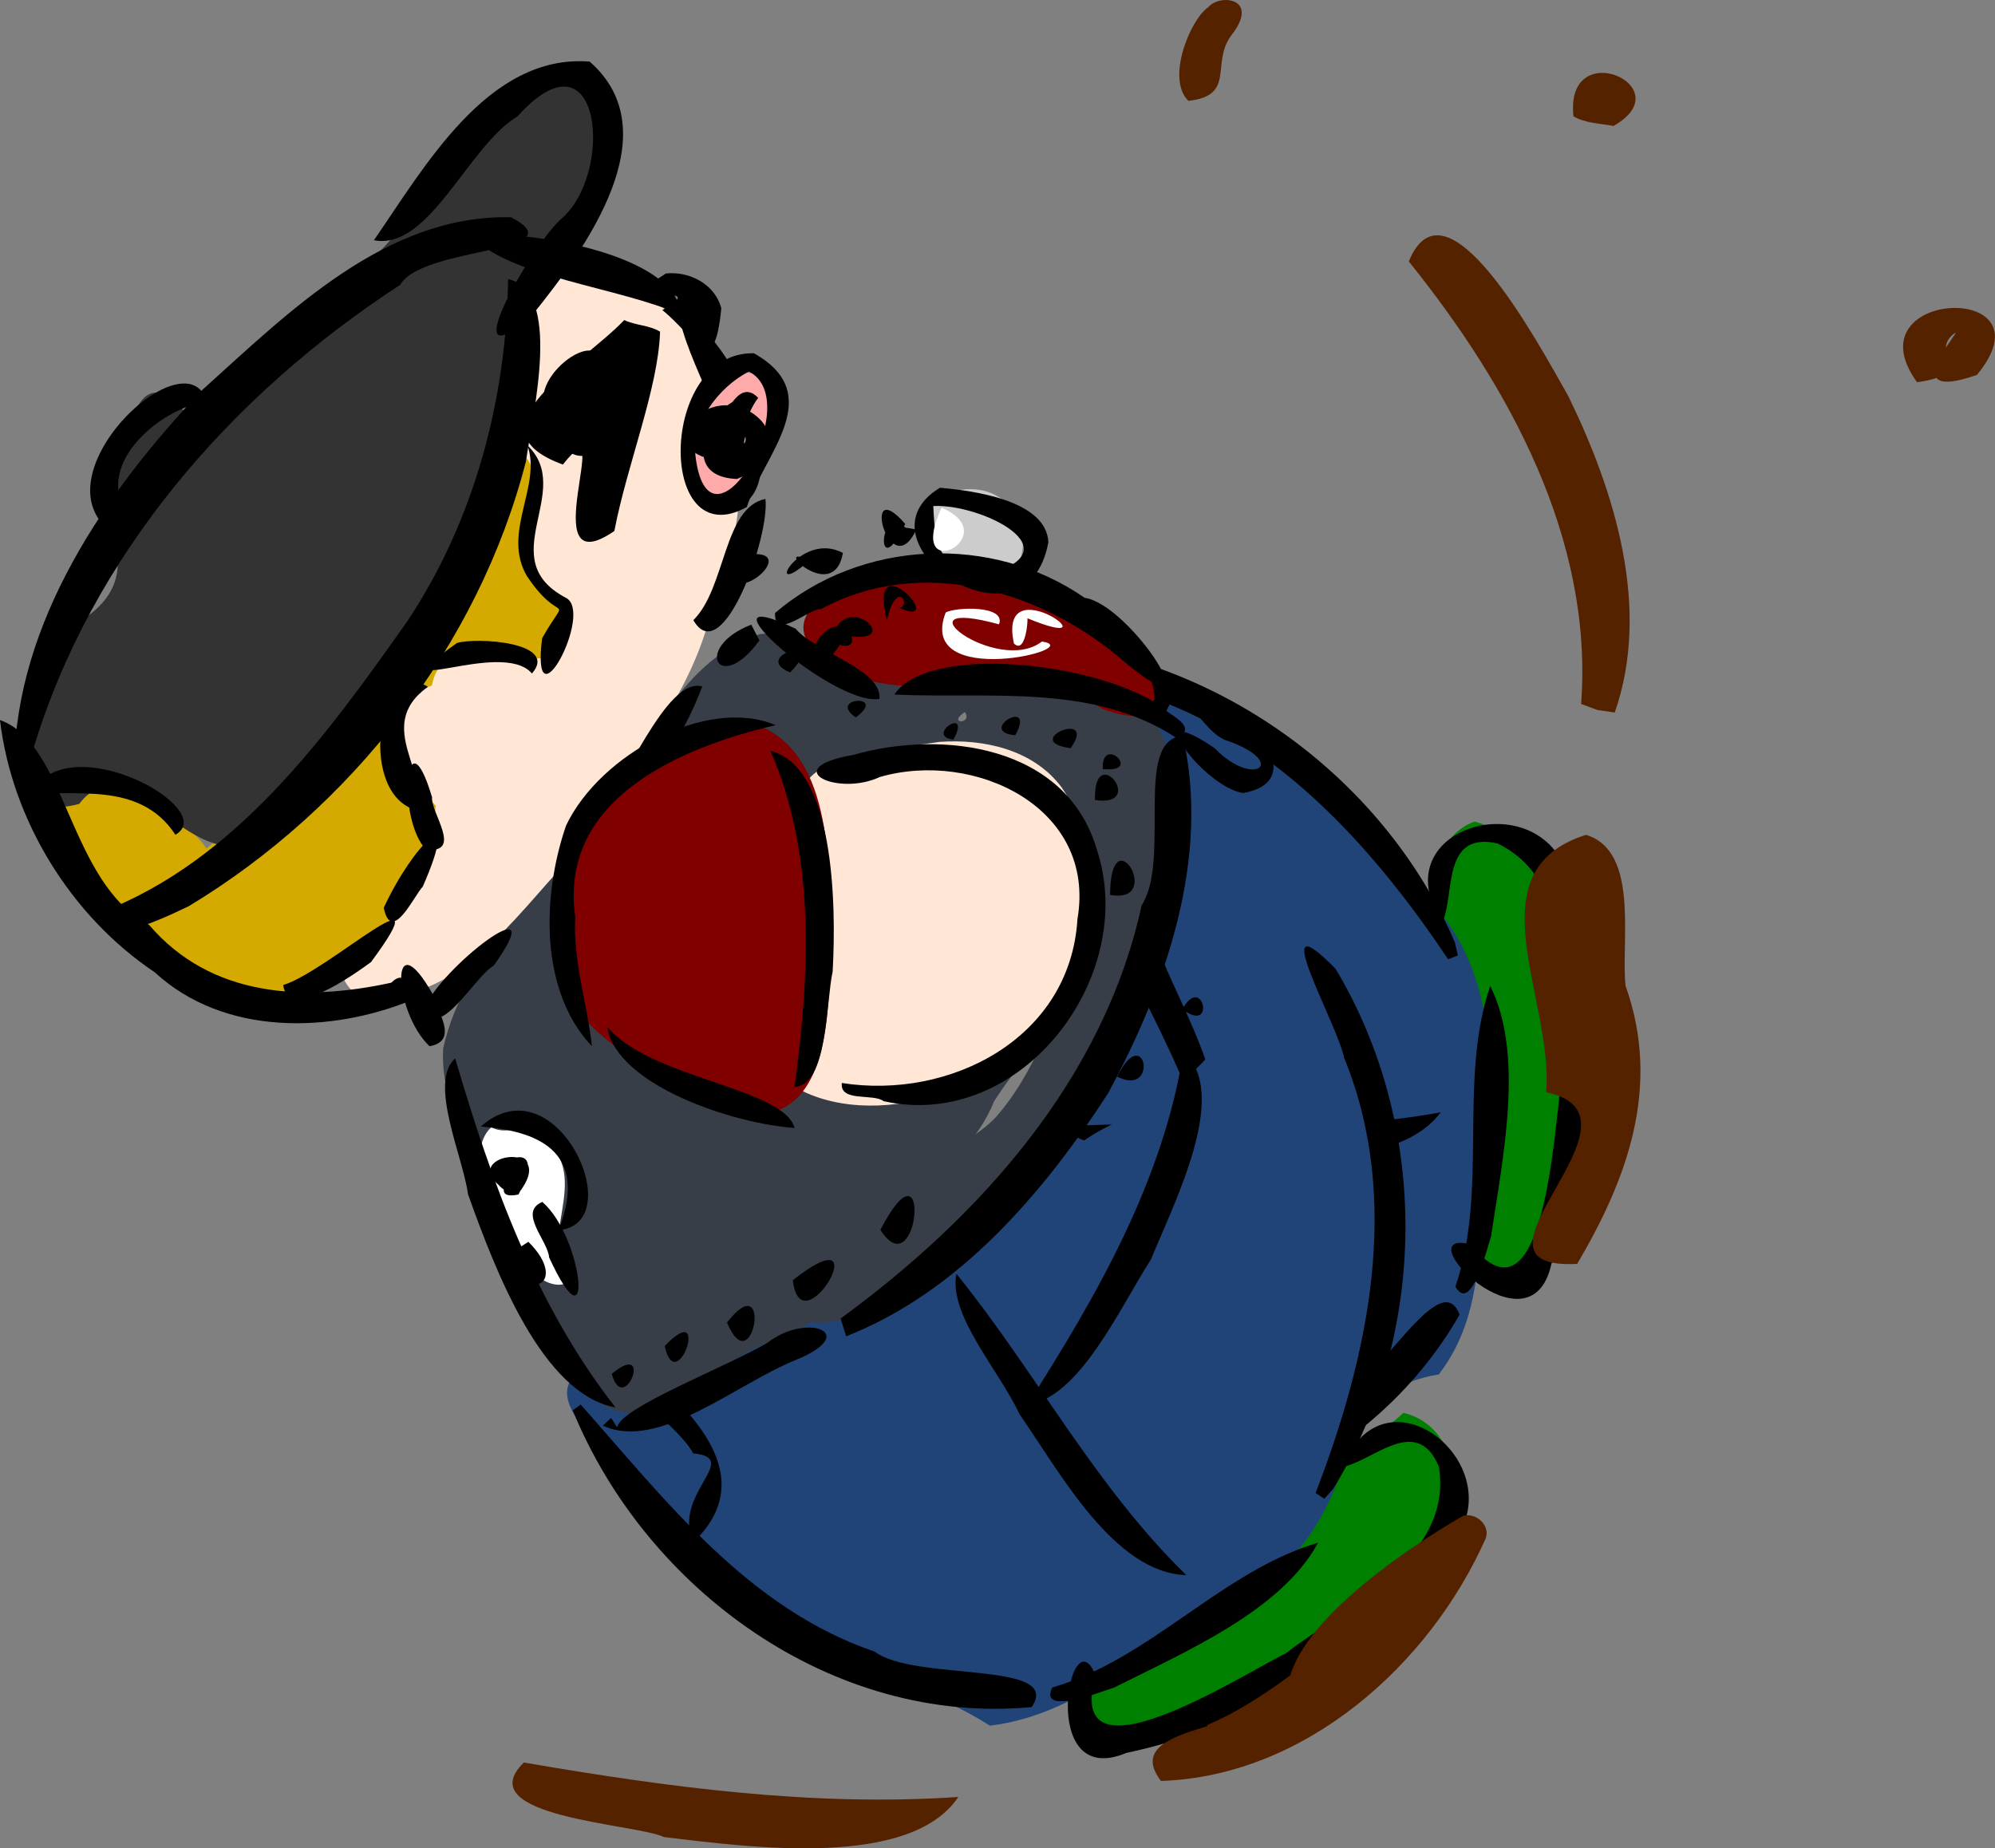 <?xml version="1.0" encoding="UTF-8" standalone="no"?>
<!-- Created with Inkscape (http://www.inkscape.org/) -->

<svg
   xmlns:dc="http://purl.org/dc/elements/1.1/"
   xmlns:cc="http://creativecommons.org/ns#"
   xmlns:rdf="http://www.w3.org/1999/02/22-rdf-syntax-ns#"
   xmlns:svg="http://www.w3.org/2000/svg"
   xmlns="http://www.w3.org/2000/svg"
   xmlns:sodipodi="http://sodipodi.sourceforge.net/DTD/sodipodi-0.dtd"
   xmlns:inkscape="http://www.inkscape.org/namespaces/inkscape"
   width="37.535"
   height="34.779"
   id="svg8338"
   version="1.1"
   inkscape:version="0.48.2 r9819"
   sodipodi:docname="fall2.svg">
  <rect width="100%" height="100%" fill="#808080" stroke="none"/>
  <defs
     id="defs8340" />
  <sodipodi:namedview
     id="base"
     pagecolor="#ffffff"
     bordercolor="#666666"
     borderopacity="1.0"
     inkscape:pageopacity="0.0"
     inkscape:pageshadow="2"
     inkscape:zoom="0.35"
     inkscape:cx="-210.31155"
     inkscape:cy="200.55581"
     inkscape:document-units="px"
     inkscape:current-layer="layer1"
     showgrid="false"
     fit-margin-top="0"
     fit-margin-left="0"
     fit-margin-right="0"
     fit-margin-bottom="0"
     inkscape:window-width="511"
     inkscape:window-height="434"
     inkscape:window-x="1"
     inkscape:window-y="55"
     inkscape:window-maximized="0" />
  <g
     inkscape:label="Layer 1"
     inkscape:groupmode="layer"
     id="layer1"
     transform="translate(-585.312,-698.139)">
    <g
       transform="translate(251.805,223.057)"
       id="g8868">
      <path
         inkscape:connector-curvature="0"
         id="path6342"
         d="m 361.253,490.541 c -1.227,0.418 -1.045,3.067 0.202,3.959 0.434,0.959 -0.641,2.415 -0.232,3.669 -0.124,0.532 0.065,0.786 0.512,1.138 1.492,-1.259 0.996,-3.789 1.24,-5.608 0.954,-1.407 -0.268,-2.73 -1.723,-3.159 z"
         style="color:#000000;fill:#008000;fill-opacity:1;fill-rule:nonzero;stroke:none;stroke-width:10;marker:none;visibility:visible;display:inline;overflow:visible;enable-background:accumulate" />
      <path
         inkscape:connector-curvature="0"
         id="path6344"
         d="m 352.847,487.26 c -1.775,0.457 0.315,1.893 0.087,3.117 0.161,1.623 -0.377,3.313 0.175,4.919 -0.108,1.47 -1.228,3.077 -1.536,4.626 -1.152,0.986 -0.24,2.202 -0.822,3.271 1.493,1.196 3.645,-0.051 5.312,-0.363 1.8,-0.049 2.996,-1.653 4.514,-1.886 0.975,-1.267 0.715,-2.893 0.834,-4.357 0.303,-1.773 0.092,-3.876 -1.518,-4.981 -1.282,-1.262 -2.182,-3.04 -4.109,-3.293 -0.969,-0.351 -1.904,-0.962 -2.939,-1.053 z"
         style="color:#000000;fill:#214478;fill-opacity:1;fill-rule:nonzero;stroke:none;stroke-width:10;marker:none;visibility:visible;display:inline;overflow:visible;enable-background:accumulate" />
      <path
         inkscape:connector-curvature="0"
         id="path6346"
         d="m 352.967,492.24 c -0.044,-1.593 -0.519,-3.158 -0.958,-4.653 1.008,0.408 1.151,2.374 1.298,3.491 -0.034,0.21 0.127,1.595 -0.34,1.162 z"
         style="color:#000000;fill:#000000;fill-opacity:1;fill-rule:nonzero;stroke:none;stroke-width:10;marker:none;visibility:visible;display:inline;overflow:visible;enable-background:accumulate" />
      <path
         inkscape:connector-curvature="0"
         id="path6348"
         d="m 351.427,503.475 c 2.389,-0.267 4.96,-0.364 6.988,-1.844 0.89,-0.276 2.18,-2.816 2.553,-1.811 -1.866,3.258 -5.978,4.657 -9.539,3.841 l -0.002,-0.186 2.9e-4,10e-6 z"
         style="color:#000000;fill:#000000;fill-opacity:1;fill-rule:nonzero;stroke:none;stroke-width:10;marker:none;visibility:visible;display:inline;overflow:visible;enable-background:accumulate" />
      <path
         inkscape:connector-curvature="0"
         id="path6350"
         d="m 360.89,499.291 c 0.626,-1.829 0.046,-3.872 0.655,-5.658 0.647,1.301 0.237,3.223 0.016,4.709 -0.076,0.234 -0.378,1.474 -0.671,0.948 z"
         style="color:#000000;fill:#000000;fill-opacity:1;fill-rule:nonzero;stroke:none;stroke-width:10;marker:none;visibility:visible;display:inline;overflow:visible;enable-background:accumulate" />
      <path
         inkscape:connector-curvature="0"
         id="path6352"
         d="m 360.753,493.133 c -1.536,-2.301 -3.571,-4.509 -6.376,-5.155 -0.609,-0.269 -3.379,-0.524 -1.469,-0.835 3.431,0.253 6.605,2.514 7.971,5.668 l 0.057,0.248 -0.183,0.073 -2e-5,-10e-6 z"
         style="color:#000000;fill:#000000;fill-opacity:1;fill-rule:nonzero;stroke:none;stroke-width:10;marker:none;visibility:visible;display:inline;overflow:visible;enable-background:accumulate" />
      <path
         inkscape:connector-curvature="0"
         id="path6354"
         d="m 356.274,496.615 c -0.919,-2.244 -1.974,-4.522 -3.735,-6.231 1.14,-0.283 2.206,1.76 2.838,2.748 0.404,1 1.354,2.591 0.897,3.483 z"
         style="color:#000000;fill:#000000;fill-opacity:1;fill-rule:nonzero;stroke:none;stroke-width:10;marker:none;visibility:visible;display:inline;overflow:visible;enable-background:accumulate" />
      <path
         inkscape:connector-curvature="0"
         id="path6356"
         d="m 353.488,496.28 c 2.372,-0.154 4.772,0.171 7.126,-0.269 -0.815,1.082 -2.92,0.832 -4.284,0.821 -0.884,-0.163 -2.297,0.023 -2.842,-0.552 z"
         style="color:#000000;fill:#000000;fill-opacity:1;fill-rule:nonzero;stroke:none;stroke-width:10;marker:none;visibility:visible;display:inline;overflow:visible;enable-background:accumulate" />
      <path
         inkscape:connector-curvature="0"
         id="path6358"
         d="m 351.323,502.207 c 1.456,-0.419 3.183,-0.69 3.442,1.029 -0.977,-0.187 -0.758,-1.671 -1.368,-0.961 -0.599,-0.078 -1.768,0.475 -2.074,-0.068 z"
         style="color:#000000;fill:#000000;fill-opacity:1;fill-rule:nonzero;stroke:none;stroke-width:10;marker:none;visibility:visible;display:inline;overflow:visible;enable-background:accumulate" />
      <path
         inkscape:connector-curvature="0"
         id="path6360"
         d="m 350.385,501.183 c 0.168,-1.101 0.761,0.597 0,0 z"
         style="color:#000000;fill:#000000;fill-opacity:1;fill-rule:nonzero;stroke:none;stroke-width:10;marker:none;visibility:visible;display:inline;overflow:visible;enable-background:accumulate" />
      <path
         inkscape:connector-curvature="0"
         id="path6362"
         d="m 350.693,500.297 c 0.207,-0.985 0.724,0.71 0,0 z"
         style="color:#000000;fill:#000000;fill-opacity:1;fill-rule:nonzero;stroke:none;stroke-width:10;marker:none;visibility:visible;display:inline;overflow:visible;enable-background:accumulate" />
      <path
         inkscape:connector-curvature="0"
         id="path6364"
         d="m 352.198,491.67 c -0.565,-1.04 0.784,-0.418 0,0 z"
         style="color:#000000;fill:#000000;fill-opacity:1;fill-rule:nonzero;stroke:none;stroke-width:10;marker:none;visibility:visible;display:inline;overflow:visible;enable-background:accumulate" />
      <path
         inkscape:connector-curvature="0"
         id="path6366"
         d="m 351.868,489.935 c -0.342,-0.713 0.767,-0.234 0,0 z"
         style="color:#000000;fill:#000000;fill-opacity:1;fill-rule:nonzero;stroke:none;stroke-width:10;marker:none;visibility:visible;display:inline;overflow:visible;enable-background:accumulate" />
      <path
         inkscape:connector-curvature="0"
         id="path6368"
         d="m 352.951,487.267 c 0.732,0.711 -0.015,3.771 -0.1,1.41 0.111,-0.428 -0.342,-1.158 0.1,-1.41 z"
         style="color:#000000;fill:#000000;fill-opacity:1;fill-rule:nonzero;stroke:none;stroke-width:10;marker:none;visibility:visible;display:inline;overflow:visible;enable-background:accumulate" />
      <path
         inkscape:connector-curvature="0"
         id="path6370"
         d="m 360.642,492.437 c -1.193,-1.826 1.95,-2.683 2.392,-0.764 0.847,2.294 0.614,4.969 -0.339,7.194 -0.393,1.785 -2.774,-0.678 -1.521,-0.372 1.399,1.735 1.574,-2.201 1.719,-3.172 -0.058,-1.435 0.346,-3.608 -1.209,-4.37 -1.062,-0.239 -0.797,0.975 -1.042,1.485 z"
         style="color:#000000;fill:#000000;fill-opacity:1;fill-rule:nonzero;stroke:none;stroke-width:10;marker:none;visibility:visible;display:inline;overflow:visible;enable-background:accumulate" />
      <path
         inkscape:connector-curvature="0"
         id="path6372"
         d="m 359.91,501.666 c -0.808,0.785 -2.526,1.316 -2.367,2.932 -0.602,0.711 -3.482,1.42 -3.424,2.307 -1.337,1.201 1.764,0.835 2.189,0.068 1.311,-0.506 2.398,-1.791 3.696,-1.891 1.116,-0.653 1.301,-3.092 -0.095,-3.416 l 4e-5,2.7e-4 z m -5.25,5.875 -0.174,0.077 0.174,-0.077 z"
         style="color:#000000;fill:#008000;fill-opacity:1;fill-rule:nonzero;stroke:none;stroke-width:10;marker:none;visibility:visible;display:inline;overflow:visible;enable-background:accumulate" />
      <path
         inkscape:connector-curvature="0"
         id="path6374"
         d="m 357.691,492.948 c -0.739,1.122 -1.624,2.634 -3.149,3.241 -1.732,0.727 -2.461,2.857 -4.556,2.596 -1.374,0.815 -3.162,0.51 -4.377,1.293 -0.446,0.74 -2.207,0.603 -1.041,1.974 1.165,1.579 2.856,2.647 4.327,3.907 1.126,0.672 2.276,0.974 3.236,1.594 1.794,-0.22 2.933,-1.549 4.485,-2.309 2.026,-0.908 2.424,-3.127 2.678,-5.061 1.115,-2.005 -0.206,-3.928 -0.413,-5.984 -0.132,-0.578 -0.504,-1.263 -1.188,-1.25 z"
         style="color:#000000;fill:#214478;fill-opacity:1;fill-rule:nonzero;stroke:none;stroke-width:10;marker:none;visibility:visible;display:inline;overflow:visible;enable-background:accumulate" />
      <path
         inkscape:connector-curvature="0"
         id="path6376"
         d="m 344.433,501.511 c 1.594,1.799 3.156,3.844 5.533,4.649 0.739,0.568 3.558,0.16 2.951,1.043 -3.739,0.352 -7.251,-2.203 -8.635,-5.584 l 0.151,-0.109 0,-5e-5 z"
         style="color:#000000;fill:#000000;fill-opacity:1;fill-rule:nonzero;stroke:none;stroke-width:10;marker:none;visibility:visible;display:inline;overflow:visible;enable-background:accumulate" />
      <path
         inkscape:connector-curvature="0"
         id="path6378"
         d="m 353.305,506.835 c 1.856,-0.542 3.191,-2.193 5.001,-2.725 -0.69,1.279 -2.497,2.051 -3.84,2.727 -0.235,0.073 -1.422,0.54 -1.162,-0.002 z"
         style="color:#000000;fill:#000000;fill-opacity:1;fill-rule:nonzero;stroke:none;stroke-width:10;marker:none;visibility:visible;display:inline;overflow:visible;enable-background:accumulate" />
      <path
         inkscape:connector-curvature="0"
         id="path6380"
         d="m 358.259,503.175 c 0.996,-2.581 1.629,-5.516 0.54,-8.182 -0.131,-0.652 -1.518,-3.064 -0.164,-1.682 1.769,2.95 1.751,6.847 -0.041,9.781 l -0.17,0.19 -0.166,-0.107 0,3e-5 z"
         style="color:#000000;fill:#000000;fill-opacity:1;fill-rule:nonzero;stroke:none;stroke-width:10;marker:none;visibility:visible;display:inline;overflow:visible;enable-background:accumulate" />
      <path
         inkscape:connector-curvature="0"
         id="path6382"
         d="m 352.832,501.52 c 1.305,-2.044 2.559,-4.218 2.941,-6.643 0.888,0.769 -0.168,2.817 -0.611,3.903 -0.585,0.907 -1.338,2.599 -2.33,2.74 z"
         style="color:#000000;fill:#000000;fill-opacity:1;fill-rule:nonzero;stroke:none;stroke-width:10;marker:none;visibility:visible;display:inline;overflow:visible;enable-background:accumulate" />
      <path
         inkscape:connector-curvature="0"
         id="path6384"
         d="m 351.502,499.05 c 1.493,1.85 2.609,3.999 4.325,5.67 -1.354,-0.043 -2.362,-1.907 -3.139,-3.029 -0.376,-0.816 -1.342,-1.865 -1.186,-2.641 z"
         style="color:#000000;fill:#000000;fill-opacity:1;fill-rule:nonzero;stroke:none;stroke-width:10;marker:none;visibility:visible;display:inline;overflow:visible;enable-background:accumulate" />
      <path
         inkscape:connector-curvature="0"
         id="path6386"
         d="m 345.41,500.695 c 1.182,0.95 2.398,2.203 1.142,3.406 -0.41,-0.906 0.929,-1.582 -0.003,-1.672 -0.281,-0.534 -1.406,-1.171 -1.139,-1.734 z"
         style="color:#000000;fill:#000000;fill-opacity:1;fill-rule:nonzero;stroke:none;stroke-width:10;marker:none;visibility:visible;display:inline;overflow:visible;enable-background:accumulate" />
      <path
         inkscape:connector-curvature="0"
         id="path6388"
         d="m 345.706,499.339 c 0.997,-0.497 -0.05,0.966 0,0 z"
         style="color:#000000;fill:#000000;fill-opacity:1;fill-rule:nonzero;stroke:none;stroke-width:10;marker:none;visibility:visible;display:inline;overflow:visible;enable-background:accumulate" />
      <path
         inkscape:connector-curvature="0"
         id="path6390"
         d="m 346.607,499.08 c 0.925,-0.399 -0.164,1.001 0,0 z"
         style="color:#000000;fill:#000000;fill-opacity:1;fill-rule:nonzero;stroke:none;stroke-width:10;marker:none;visibility:visible;display:inline;overflow:visible;enable-background:accumulate" />
      <path
         inkscape:connector-curvature="0"
         id="path6392"
         d="m 354.526,495.34 c 0.525,-1.061 0.793,0.4 0,0 z"
         style="color:#000000;fill:#000000;fill-opacity:1;fill-rule:nonzero;stroke:none;stroke-width:10;marker:none;visibility:visible;display:inline;overflow:visible;enable-background:accumulate" />
      <path
         inkscape:connector-curvature="0"
         id="path6394"
         d="m 355.754,494.07 c 0.386,-0.69 0.634,0.492 0,0 z"
         style="color:#000000;fill:#000000;fill-opacity:1;fill-rule:nonzero;stroke:none;stroke-width:10;marker:none;visibility:visible;display:inline;overflow:visible;enable-background:accumulate" />
      <path
         inkscape:connector-curvature="0"
         id="path6396"
         d="m 358.765,502.684 c 0.805,-2.027 3.317,0.048 2.003,1.515 -1.387,2.014 -3.708,3.365 -6.075,3.868 -1.686,0.707 -1.044,-2.658 -0.572,-1.458 -0.612,2.142 2.706,0.019 3.583,-0.423 1.139,-0.874 3.148,-1.797 2.875,-3.507 -0.417,-1.004 -1.256,-0.091 -1.814,0.004 z"
         style="color:#000000;fill:#000000;fill-opacity:1;fill-rule:nonzero;stroke:none;stroke-width:10;marker:none;visibility:visible;display:inline;overflow:visible;enable-background:accumulate" />
      <path
         inkscape:connector-curvature="0"
         id="path6398"
         d="m 354.785,491.385 c -1.185,1.263 -1.333,3.343 -2.533,4.708 -0.968,1.045 -3.377,1.198 -3.403,2.893 -1.331,1.475 1.179,1.12 1.703,0.07 1.149,-1.118 2.559,-1.849 3.276,-3.311 0.301,-1.268 2.049,-3.294 0.958,-4.361 z"
         style="color:#000000;fill:#373e48;fill-opacity:1;fill-rule:nonzero;stroke:none;stroke-width:10;marker:none;visibility:visible;display:inline;overflow:visible;enable-background:accumulate" />
      <path
         inkscape:connector-curvature="0"
         id="path6400"
         d="m 351.446,484.323 c 1.768,-0.395 1.713,2.571 0.011,1.372 -1.001,-0.395 -0.81,-0.858 -0.011,-1.372 z"
         style="color:#000000;fill:#cccccc;fill-opacity:1;fill-rule:nonzero;stroke:none;stroke-width:10;marker:none;visibility:visible;display:inline;overflow:visible;enable-background:accumulate" />
      <path
         inkscape:connector-curvature="0"
         id="path6402"
         d="m 347.816,487.01 c -1.457,0.456 -2.093,2.082 -2.987,3.203 -0.967,1.531 -2.585,2.786 -2.984,4.597 -0.083,1.453 1.112,2.506 1.141,3.952 0.799,1.358 1.588,3.963 3.574,2.467 1.077,-0.993 2.175,-1.014 2.815,-1.714 0.205,-1.522 2.236,-2.191 2.832,-3.705 0.906,-1.439 2.403,-2.427 2.951,-4.138 0.817,-1.571 0.592,-3.803 -1.633,-3.691 -1.352,-0.079 -2.836,-0.264 -4.156,-0.077 -0.383,-0.373 -0.962,-0.943 -1.552,-0.892 z m 3.844,1.469 c 0.158,0.234 -0.348,0.234 0,0 z m -2.188,9.875 c -0.043,0.297 -0.181,-0.043 0,0 z"
         style="color:#000000;fill:#373e48;fill-opacity:1;fill-rule:nonzero;stroke:none;stroke-width:10;marker:none;visibility:visible;display:inline;overflow:visible;enable-background:accumulate" />
      <path
         inkscape:connector-curvature="0"
         id="path6404"
         d="m 342.753,496.291 c -0.784,0.701 0.701,3.43 1.488,2.896 -0.688,-0.76 0.443,-1.923 -0.509,-2.692 -0.343,-0.359 -0.647,-0.013 -0.979,-0.204 z"
         style="color:#000000;fill:#ffffff;fill-opacity:1;fill-rule:nonzero;stroke:none;stroke-width:10;marker:none;visibility:visible;display:inline;overflow:visible;enable-background:accumulate" />
      <path
         inkscape:connector-curvature="0"
         id="path6406"
         d="m 351.441,485.791 c -1.082,-0.285 -3.959,0.671 -2.329,1.772 1.521,0.996 3.598,-0.166 5.14,0.858 1.913,0.716 0.614,-1.73 -0.538,-1.926 -0.702,-0.401 -1.436,-0.772 -2.273,-0.704 z"
         style="color:#000000;fill:#800000;fill-opacity:1;fill-rule:nonzero;stroke:none;stroke-width:10;marker:none;visibility:visible;display:inline;overflow:visible;enable-background:accumulate" />
      <path
         inkscape:connector-curvature="0"
         id="path6408"
         d="m 344.003,480.291 c -1.079,1.02 -0.331,3.08 -0.865,4.43 0.019,1.002 0.917,1.901 -0.521,2.167 -1.206,0.222 -2.319,1.934 -1.913,3.605 1.097,1.273 -1.665,2.392 -0.459,3.334 1.693,0.217 2.719,-1.199 3.758,-2.349 1.076,-1.711 2.629,-3.208 2.959,-5.272 0.976,-2.017 0.431,-4.995 -1.891,-5.832 -0.341,-0.149 -0.713,-0.041 -1.068,-0.084 z m -2.094,13.375 c -0.087,0.155 0.244,0.181 0,0 z"
         style="color:#000000;fill:#ffe6d5;fill-opacity:1;fill-rule:nonzero;stroke:none;stroke-width:10;marker:none;visibility:visible;display:inline;overflow:visible;enable-background:accumulate" />
      <path
         inkscape:connector-curvature="0"
         id="path6410"
         d="m 343.191,483.51 c -1.009,1.289 -1.372,3.171 -2.89,4.15 -0.551,1.371 -2.102,2.707 -2.909,3.39 -0.766,-1.193 -4.163,-1.756 -2.287,0.276 0.568,1.422 2.179,2.014 3.192,2.671 1.849,-0.315 3.188,-1.931 3.409,-3.753 -0.669,-0.773 -1.368,-1.823 -0.073,-2.263 0.296,-1.586 3.102,0.674 2.381,-1.598 -1.149,-0.676 0.15,-2.304 -0.823,-2.873 z"
         style="color:#000000;fill:#d4aa00;fill-opacity:1;fill-rule:nonzero;stroke:none;stroke-width:10;marker:none;visibility:visible;display:inline;overflow:visible;enable-background:accumulate" />
      <path
         inkscape:connector-curvature="0"
         id="path6412"
         d="m 343.816,476.354 c -1.753,0.627 -2.174,2.804 -3.59,3.829 -1.062,1.163 -1.897,1.826 -2.91,2.827 0.241,1.028 -0.81,-1.673 -1.36,0.05 -1.471,1.12 0.76,2.524 -0.844,3.647 -0.948,0.774 -2.103,4.035 -0.115,3.502 0.999,-1.313 2.323,1.943 3.732,0.348 1.299,-1.381 2.448,-2.931 3.5,-4.52 1.04,-1.263 0.765,-3.013 1.125,-4.517 0.325,-1.568 2.054,-2.924 1.449,-4.633 -0.17,-0.366 -0.593,-0.578 -0.988,-0.532 z m -7,6.156 c 0.502,0.298 0.095,-0.179 0,0 z m 0.25,0.125 c 0.012,0.705 0.439,0.484 0,0 z"
         style="color:#000000;fill:#333333;fill-opacity:1;fill-rule:nonzero;stroke:none;stroke-width:10;marker:none;visibility:visible;display:inline;overflow:visible;enable-background:accumulate" />
      <path
         inkscape:connector-curvature="0"
         id="path6414"
         d="m 344.597,481.823 c -1.702,0.466 0.424,2.588 0.995,0.799 -0.188,-0.398 -0.589,-0.641 -0.995,-0.799 z"
         style="color:#000000;fill:#ffffff;fill-opacity:1;fill-rule:nonzero;stroke:none;stroke-width:10;marker:none;visibility:visible;display:inline;overflow:visible;enable-background:accumulate" />
      <path
         inkscape:connector-curvature="0"
         id="path6416"
         d="m 345.054,482.706 c -1.525,-0.159 0.769,-1.31 0.04,-0.008 -0.566,0.179 -0.115,-0.948 -0.189,-0.229 3e-5,-0.49 0.256,-0.229 0.149,0.237 z"
         style="color:#000000;fill:#00ccff;fill-opacity:1;fill-rule:nonzero;stroke:none;stroke-width:10;marker:none;visibility:visible;display:inline;overflow:visible;enable-background:accumulate" />
      <path
         inkscape:connector-curvature="0"
         id="path6418"
         d="m 341.588,494.768 c -0.689,-0.657 -0.754,-2.416 0.061,-0.979 0.063,0.299 0.513,0.877 -0.061,0.979 z"
         style="color:#000000;fill:#000000;fill-opacity:1;fill-rule:nonzero;stroke:none;stroke-width:10;marker:none;visibility:visible;display:inline;overflow:visible;enable-background:accumulate" />
      <path
         inkscape:connector-curvature="0"
         id="path6420"
         d="m 341.269,493.895 c -1.538,0.631 -3.543,0.687 -4.849,-0.517 -1.582,-1.059 -2.691,-2.869 -2.913,-4.747 1.256,0.443 1.296,3.075 2.805,3.854 1.169,1.367 2.914,1.446 4.556,1.088 0.291,-0.289 0.339,0.17 0.401,0.321 z"
         style="color:#000000;fill:#000000;fill-opacity:1;fill-rule:nonzero;stroke:none;stroke-width:10;marker:none;visibility:visible;display:inline;overflow:visible;enable-background:accumulate" />
      <path
         inkscape:connector-curvature="0"
         id="path6422"
         d="m 333.774,489.483 c 0.04,-2.713 1.722,-5.151 3.532,-7.058 1.63,-1.466 3.46,-3.31 5.817,-3.255 1.279,0.68 -1.668,0.537 -2.087,1.272 -3.174,2.065 -5.806,5.082 -6.909,8.754 l -0.109,0.27 -0.245,0.017 -10e-6,-10e-6 z"
         style="color:#000000;fill:#000000;fill-opacity:1;fill-rule:nonzero;stroke:none;stroke-width:10;marker:none;visibility:visible;display:inline;overflow:visible;enable-background:accumulate" />
      <path
         inkscape:connector-curvature="0"
         id="path6424"
         d="m 342.372,479.502 c 1.133,-0.092 3.893,0.381 3.942,1.502 -1.098,-0.507 -3.309,-0.719 -3.942,-1.502 z"
         style="color:#000000;fill:#000000;fill-opacity:1;fill-rule:nonzero;stroke:none;stroke-width:10;marker:none;visibility:visible;display:inline;overflow:visible;enable-background:accumulate" />
      <path
         inkscape:connector-curvature="0"
         id="path6426"
         d="m 346.271,480.936 c 1.092,0.512 2.129,3.105 1.197,3.647 -0.092,-1.288 -1.075,-2.715 -1.197,-3.647 z"
         style="color:#000000;fill:#000000;fill-opacity:1;fill-rule:nonzero;stroke:none;stroke-width:10;marker:none;visibility:visible;display:inline;overflow:visible;enable-background:accumulate" />
      <path
         inkscape:connector-curvature="0"
         id="path6428"
         d="m 347.908,484.47 c 0.087,0.698 -0.808,3.233 -1.356,2.281 0.614,-0.604 0.563,-2.12 1.356,-2.281 z"
         style="color:#000000;fill:#000000;fill-opacity:1;fill-rule:nonzero;stroke:none;stroke-width:10;marker:none;visibility:visible;display:inline;overflow:visible;enable-background:accumulate" />
      <path
         inkscape:connector-curvature="0"
         id="path6430"
         d="m 347.344,485.555 c 1.579,-0.339 -0.378,1.286 2e-5,-6e-5 l -2e-5,6e-5 z"
         style="color:#000000;fill:#000000;fill-opacity:1;fill-rule:nonzero;stroke:none;stroke-width:10;marker:none;visibility:visible;display:inline;overflow:visible;enable-background:accumulate" />
      <path
         inkscape:connector-curvature="0"
         id="path6432"
         d="m 335.391,492.255 c 2.563,-0.974 4.265,-3.338 5.789,-5.497 1.257,-1.9 1.857,-4.17 1.886,-6.424 1.019,0.227 0.476,2.467 0.336,3.432 -0.892,3.466 -3.293,6.526 -6.343,8.367 -0.356,0.166 -1.834,0.913 -1.667,0.122 z"
         style="color:#000000;fill:#000000;fill-opacity:1;fill-rule:nonzero;stroke:none;stroke-width:10;marker:none;visibility:visible;display:inline;overflow:visible;enable-background:accumulate" />
      <path
         inkscape:connector-curvature="0"
         id="path6434"
         d="m 335.797,485.215 c -1.861,-0.973 1.212,-3.922 1.608,-2.567 -0.88,0.068 -2.382,1.35 -1.295,2.31 l -0.313,0.257 3e-5,0 z"
         style="color:#000000;fill:#000000;fill-opacity:1;fill-rule:nonzero;stroke:none;stroke-width:10;marker:none;visibility:visible;display:inline;overflow:visible;enable-background:accumulate" />
      <path
         inkscape:connector-curvature="0"
         id="path6436"
         d="m 340.542,479.602 c 0.955,-1.378 2.147,-3.511 4.059,-3.361 1.523,1.332 -0.078,3.526 -1.065,4.751 -1.555,1.397 -0.066,-1.238 0.511,-1.774 1.035,-0.853 0.776,-3.705 -0.807,-1.943 -0.918,0.543 -1.658,2.533 -2.698,2.327 z"
         style="color:#000000;fill:#000000;fill-opacity:1;fill-rule:nonzero;stroke:none;stroke-width:10;marker:none;visibility:visible;display:inline;overflow:visible;enable-background:accumulate" />
      <path
         inkscape:connector-curvature="0"
         id="path6438"
         d="m 347.378,482.073 c -1.442,0.198 -1.053,3.394 0.173,2.226 0.451,-0.627 1.272,-2.17 -0.173,-2.226 z"
         style="color:#000000;fill:#ffaaaa;fill-opacity:1;fill-rule:nonzero;stroke:none;stroke-width:10;marker:none;visibility:visible;display:inline;overflow:visible;enable-background:accumulate" />
      <path
         inkscape:connector-curvature="0"
         id="path6440"
         d="m 347.691,481.729 c -1.802,-0.036 -1.826,3.83 -0.133,2.894 0.312,-0.982 1.531,-2.109 0.133,-2.894 z m -0.094,0.344 c 1.087,0.553 -0.716,3.626 -0.997,1.649 -0.105,-0.669 0.434,-1.362 0.997,-1.649 z"
         style="color:#000000;fill:#000000;fill-opacity:1;fill-rule:nonzero;stroke:none;stroke-width:10;marker:none;visibility:visible;display:inline;overflow:visible;enable-background:accumulate" />
      <path
         inkscape:connector-curvature="0"
         id="path6442"
         d="m 347.772,482.569 c -0.443,0.558 -0.654,2.517 -0.799,0.72 0.112,-0.243 0.402,-1.141 0.799,-0.72 z"
         style="color:#000000;fill:#000000;fill-opacity:1;fill-rule:nonzero;stroke:none;stroke-width:10;marker:none;visibility:visible;display:inline;overflow:visible;enable-background:accumulate" />
      <path
         inkscape:connector-curvature="0"
         id="path6444"
         d="m 344.771,482.04 c -1.469,0.02 0.125,2.202 0.541,0.536 1.314,-1.122 -0.931,2.493 -1.392,0.442 -0.779,-0.709 1.037,-1.961 0.851,-0.978 z"
         style="color:#000000;fill:#000000;fill-opacity:1;fill-rule:nonzero;stroke:none;stroke-width:10;marker:none;visibility:visible;display:inline;overflow:visible;enable-background:accumulate" />
      <path
         inkscape:connector-curvature="0"
         id="path6446"
         d="m 345,482.773 c -1.593,-0.129 0.82,-1.643 0.267,-0.116 -0.583,0.725 -0.059,-1.138 -0.579,-0.24 0.016,0.292 0.428,-0.051 0.312,0.356 z"
         style="color:#000000;fill:#000000;fill-opacity:1;fill-rule:nonzero;stroke:none;stroke-width:10;marker:none;visibility:visible;display:inline;overflow:visible;enable-background:accumulate" />
      <path
         inkscape:connector-curvature="0"
         id="path6448"
         d="m 346.035,480.229 c -1.299,0.811 0.998,0.065 -0.067,0.687 0.633,0.51 0.975,1.352 1.11,-0.033 -0.118,-0.454 -0.6,-0.702 -1.042,-0.655 z"
         style="color:#000000;fill:#000000;fill-opacity:1;fill-rule:nonzero;stroke:none;stroke-width:10;marker:none;visibility:visible;display:inline;overflow:visible;enable-background:accumulate" />
      <path
         inkscape:connector-curvature="0"
         id="path6450"
         d="m 334.113,489.967 c 0.727,-1.215 3.535,0.344 2.694,0.822 -0.683,-1.052 -1.994,-0.683 -2.694,-0.822 z"
         style="color:#000000;fill:#000000;fill-opacity:1;fill-rule:nonzero;stroke:none;stroke-width:10;marker:none;visibility:visible;display:inline;overflow:visible;enable-background:accumulate" />
      <path
         inkscape:connector-curvature="0"
         id="path6452"
         d="m 342.071,494.997 c 0.682,2.321 1.506,4.638 3.016,6.568 -1.379,-0.253 -2.26,-2.572 -2.775,-4.013 -0.093,-0.708 -0.749,-2.105 -0.241,-2.555 z"
         style="color:#000000;fill:#000000;fill-opacity:1;fill-rule:nonzero;stroke:none;stroke-width:10;marker:none;visibility:visible;display:inline;overflow:visible;enable-background:accumulate" />
      <path
         inkscape:connector-curvature="0"
         id="path6454"
         d="m 345.12,501.939 c 0.053,-0.371 2.032,-1.126 2.828,-1.591 0.723,-0.573 1.775,-0.192 0.538,0.321 -1.107,0.439 -2.595,1.729 -3.636,1.237 l 0.154,-0.143 0.115,0.176 -7e-5,2.3e-4 z"
         style="color:#000000;fill:#000000;fill-opacity:1;fill-rule:nonzero;stroke:none;stroke-width:10;marker:none;visibility:visible;display:inline;overflow:visible;enable-background:accumulate" />
      <path
         inkscape:connector-curvature="0"
         id="path6456"
         d="m 355.654,488.975 c -1.585,-1.046 -3.537,-0.74 -5.32,-0.824 0.633,-0.949 3.758,-0.635 5.039,0.232 0.107,0.153 0.703,0.361 0.281,0.592 z"
         style="color:#000000;fill:#000000;fill-opacity:1;fill-rule:nonzero;stroke:none;stroke-width:10;marker:none;visibility:visible;display:inline;overflow:visible;enable-background:accumulate" />
      <path
         inkscape:connector-curvature="0"
         id="path6458"
         d="m 350.053,488.233 c -0.87,0.149 -3.603,-2.286 -1.576,-1.32 0.375,0.446 1.63,0.762 1.576,1.32 z"
         style="color:#000000;fill:#000000;fill-opacity:1;fill-rule:nonzero;stroke:none;stroke-width:10;marker:none;visibility:visible;display:inline;overflow:visible;enable-background:accumulate" />
      <path
         inkscape:connector-curvature="0"
         id="path6460"
         d="m 348.089,486.616 c 1.616,-1.383 4.077,-1.497 5.826,-0.285 0.865,0.123 2.478,2.646 0.758,1.213 -1.542,-1.348 -3.811,-2.029 -5.718,-1.003 -0.225,-0.014 -0.886,0.614 -0.866,0.076 z"
         style="color:#000000;fill:#000000;fill-opacity:1;fill-rule:nonzero;stroke:none;stroke-width:10;marker:none;visibility:visible;display:inline;overflow:visible;enable-background:accumulate" />
      <path
         inkscape:connector-curvature="0"
         id="path6462"
         d="m 345.017,500.932 c 0.803,-0.663 0.228,0.826 0,0 z"
         style="color:#000000;fill:#000000;fill-opacity:1;fill-rule:nonzero;stroke:none;stroke-width:10;marker:none;visibility:visible;display:inline;overflow:visible;enable-background:accumulate" />
      <path
         inkscape:connector-curvature="0"
         id="path6464"
         d="m 346.013,500.41 c 0.885,-0.932 0.224,1.003 0,0 z"
         style="color:#000000;fill:#000000;fill-opacity:1;fill-rule:nonzero;stroke:none;stroke-width:10;marker:none;visibility:visible;display:inline;overflow:visible;enable-background:accumulate" />
      <path
         inkscape:connector-curvature="0"
         id="path6466"
         d="m 354.109,490.135 c -0.03,-1.143 0.994,0.148 0,0 z"
         style="color:#000000;fill:#000000;fill-opacity:1;fill-rule:nonzero;stroke:none;stroke-width:10;marker:none;visibility:visible;display:inline;overflow:visible;enable-background:accumulate" />
      <path
         inkscape:connector-curvature="0"
         id="path6468"
         d="m 354.255,489.553 c -0.031,-0.664 0.772,0.081 0,0 z"
         style="color:#000000;fill:#000000;fill-opacity:1;fill-rule:nonzero;stroke:none;stroke-width:10;marker:none;visibility:visible;display:inline;overflow:visible;enable-background:accumulate" />
      <path
         inkscape:connector-curvature="0"
         id="path6470"
         d="m 353.652,489.16 c -0.975,-0.129 0.524,-0.752 0,0 z"
         style="color:#000000;fill:#000000;fill-opacity:1;fill-rule:nonzero;stroke:none;stroke-width:10;marker:none;visibility:visible;display:inline;overflow:visible;enable-background:accumulate" />
      <path
         inkscape:connector-curvature="0"
         id="path6472"
         d="m 352.609,488.917 c -0.746,-0.07 0.406,-0.745 0,0 z"
         style="color:#000000;fill:#000000;fill-opacity:1;fill-rule:nonzero;stroke:none;stroke-width:10;marker:none;visibility:visible;display:inline;overflow:visible;enable-background:accumulate" />
      <path
         inkscape:connector-curvature="0"
         id="path6474"
         d="m 351.446,488.999 c -0.556,-0.067 0.352,-0.662 0,0 z"
         style="color:#000000;fill:#000000;fill-opacity:1;fill-rule:nonzero;stroke:none;stroke-width:10;marker:none;visibility:visible;display:inline;overflow:visible;enable-background:accumulate" />
      <path
         inkscape:connector-curvature="0"
         id="path6476"
         d="m 349.607,488.581 c -0.547,-0.376 0.624,-0.456 0,0 z"
         style="color:#000000;fill:#000000;fill-opacity:1;fill-rule:nonzero;stroke:none;stroke-width:10;marker:none;visibility:visible;display:inline;overflow:visible;enable-background:accumulate" />
      <path
         inkscape:connector-curvature="0"
         id="path6478"
         d="m 348.373,487.735 c -0.757,-0.308 0.737,-0.747 0,0 z"
         style="color:#000000;fill:#000000;fill-opacity:1;fill-rule:nonzero;stroke:none;stroke-width:10;marker:none;visibility:visible;display:inline;overflow:visible;enable-background:accumulate" />
      <path
         inkscape:connector-curvature="0"
         id="path6480"
         d="m 347.795,487.132 c -0.757,1.045 -1.264,0.134 -0.153,-0.296 l 0.153,0.296 8e-5,-5e-5 z"
         style="color:#000000;fill:#000000;fill-opacity:1;fill-rule:nonzero;stroke:none;stroke-width:10;marker:none;visibility:visible;display:inline;overflow:visible;enable-background:accumulate" />
      <path
         inkscape:connector-curvature="0"
         id="path6482"
         d="m 348.819,487.251 c 0.532,-0.989 1.134,0.318 0.332,-0.104 0.203,-1.051 1.424,0.074 0.305,-0.1 0.112,-0.335 -0.627,1.174 -0.637,0.204 z"
         style="color:#000000;fill:#000000;fill-opacity:1;fill-rule:nonzero;stroke:none;stroke-width:10;marker:none;visibility:visible;display:inline;overflow:visible;enable-background:accumulate" />
      <path
         inkscape:connector-curvature="0"
         id="path6484"
         d="m 350.195,486.753 c -0.381,-1.522 1.197,0.182 0.229,-0.233 0.246,-0.039 -0.052,-0.569 -0.229,0.233 z"
         style="color:#000000;fill:#000000;fill-opacity:1;fill-rule:nonzero;stroke:none;stroke-width:10;marker:none;visibility:visible;display:inline;overflow:visible;enable-background:accumulate" />
      <path
         inkscape:connector-curvature="0"
         id="path6486"
         d="m 351.191,484.26 c -1.689,1.024 1.628,3.268 2.04,1.027 -0.031,-0.793 -1.426,-0.975 -2.04,-1.027 z m -0.125,0.344 c 0.899,-0.049 2.704,0.846 0.993,1.291 -0.903,-0.242 -0.947,-0.399 -0.993,-1.291 z"
         style="color:#000000;fill:#000000;fill-opacity:1;fill-rule:nonzero;stroke:none;stroke-width:10;marker:none;visibility:visible;display:inline;overflow:visible;enable-background:accumulate" />
      <path
         inkscape:connector-curvature="0"
         id="path6488"
         d="m 350.748,485.044 c -0.501,1.079 -1.069,-1.093 -0.209,-0.103 -0.582,1.2 -0.486,-0.448 -10e-4,0.068 l 0.21,0.035 3.7e-4,0 z"
         style="color:#000000;fill:#000000;fill-opacity:1;fill-rule:nonzero;stroke:none;stroke-width:10;marker:none;visibility:visible;display:inline;overflow:visible;enable-background:accumulate" />
      <path
         inkscape:connector-curvature="0"
         id="path6490"
         d="m 349.366,485.486 c -0.176,1.001 -1.395,-0.235 -0.631,0.144 -0.912,0.804 -0.19,-0.58 0.631,-0.144 z"
         style="color:#000000;fill:#000000;fill-opacity:1;fill-rule:nonzero;stroke:none;stroke-width:10;marker:none;visibility:visible;display:inline;overflow:visible;enable-background:accumulate" />
      <path
         inkscape:connector-curvature="0"
         id="path6492"
         d="m 341.486,494.074 c 0.268,-0.758 2.474,-2.451 1.309,-0.821 -0.349,0.191 -1.026,1.442 -1.309,0.821 z"
         style="color:#000000;fill:#000000;fill-opacity:1;fill-rule:nonzero;stroke:none;stroke-width:10;marker:none;visibility:visible;display:inline;overflow:visible;enable-background:accumulate" />
      <path
         inkscape:connector-curvature="0"
         id="path6494"
         d="m 344.626,490.581 c 0.645,-0.7 1.401,-2.77 2.093,-2.583 -0.32,0.892 -1.346,2.65 -2.093,2.583 z"
         style="color:#000000;fill:#000000;fill-opacity:1;fill-rule:nonzero;stroke:none;stroke-width:10;marker:none;visibility:visible;display:inline;overflow:visible;enable-background:accumulate" />
      <path
         inkscape:connector-curvature="0"
         id="path6496"
         d="m 355.105,488.628 c 0.203,-1.867 3.711,1.039 1.79,1.376 -0.759,-0.116 -1.987,-1.831 -0.533,-0.843 0.738,0.772 1.423,0.258 0.19,-0.157 -0.522,-0.22 -0.898,-1.408 -1.172,-0.308 l -0.274,-0.068 -1.9e-4,3e-5 z"
         style="color:#000000;fill:#000000;fill-opacity:1;fill-rule:nonzero;stroke:none;stroke-width:10;marker:none;visibility:visible;display:inline;overflow:visible;enable-background:accumulate" />
      <path
         inkscape:connector-curvature="0"
         id="path6498"
         d="m 342.552,496.28 c 1.421,-1.258 2.829,1.834 1.463,1.949 0.597,-1.513 -0.439,-1.872 -1.463,-1.949 z"
         style="color:#000000;fill:#000000;fill-opacity:1;fill-rule:nonzero;stroke:none;stroke-width:10;marker:none;visibility:visible;display:inline;overflow:visible;enable-background:accumulate" />
      <path
         inkscape:connector-curvature="0"
         id="path6500"
         d="m 343.05,497.492 c -1.112,-0.676 1.09,-1.042 0.19,0.072 -1.196,-0.297 0.781,-1.43 0.022,-0.006 -0.768,0.161 0.366,-0.903 -0.2,-0.263 0.115,-0.605 -0.149,-0.105 -0.011,0.196 l -2e-5,1.4e-4 z"
         style="color:#000000;fill:#000000;fill-opacity:1;fill-rule:nonzero;stroke:none;stroke-width:10;marker:none;visibility:visible;display:inline;overflow:visible;enable-background:accumulate" />
      <path
         inkscape:connector-curvature="0"
         id="path6502"
         d="m 343.711,497.698 c 0.78,0.678 0.975,2.886 0.127,1.042 -0.021,-0.311 -0.59,-0.85 -0.127,-1.042 z"
         style="color:#000000;fill:#000000;fill-opacity:1;fill-rule:nonzero;stroke:none;stroke-width:10;marker:none;visibility:visible;display:inline;overflow:visible;enable-background:accumulate" />
      <path
         inkscape:connector-curvature="0"
         id="path6504"
         d="m 343.448,498.448 c 0.818,0.809 -0.135,1.217 -0.259,0.167 l 0.259,-0.167 -4e-5,-3.6e-4 z"
         style="color:#000000;fill:#000000;fill-opacity:1;fill-rule:nonzero;stroke:none;stroke-width:10;marker:none;visibility:visible;display:inline;overflow:visible;enable-background:accumulate" />
      <path
         inkscape:connector-curvature="0"
         id="path6506"
         d="m 343.432,483.464 c 0.895,0.861 -0.664,2.131 0.717,2.864 0.552,0.261 -0.664,2.538 -0.442,0.763 0.527,-0.929 0.381,-0.174 -0.286,-1.169 -0.478,-0.818 0.28,-1.688 0.011,-2.457 z"
         style="color:#000000;fill:#000000;fill-opacity:1;fill-rule:nonzero;stroke:none;stroke-width:10;marker:none;visibility:visible;display:inline;overflow:visible;enable-background:accumulate" />
      <path
         inkscape:connector-curvature="0"
         id="path6508"
         d="m 343.515,487.755 c -0.567,-0.677 -3.023,0.573 -1.411,-0.574 0.36,-0.111 1.93,-0.018 1.411,0.574 z"
         style="color:#000000;fill:#000000;fill-opacity:1;fill-rule:nonzero;stroke:none;stroke-width:10;marker:none;visibility:visible;display:inline;overflow:visible;enable-background:accumulate" />
      <path
         inkscape:connector-curvature="0"
         id="path6510"
         d="m 338.836,493.617 c 0.848,-0.26 3.04,-2.314 1.652,-0.433 -0.322,0.237 -1.569,1.126 -1.652,0.433 z"
         style="color:#000000;fill:#000000;fill-opacity:1;fill-rule:nonzero;stroke:none;stroke-width:10;marker:none;visibility:visible;display:inline;overflow:visible;enable-background:accumulate" />
      <path
         inkscape:connector-curvature="0"
         id="path6512"
         d="m 340.727,492.163 c 0.552,-1.19 1.477,-2.093 0.734,-0.398 -0.155,0.155 -0.587,1.104 -0.734,0.398 z"
         style="color:#000000;fill:#000000;fill-opacity:1;fill-rule:nonzero;stroke:none;stroke-width:10;marker:none;visibility:visible;display:inline;overflow:visible;enable-background:accumulate" />
      <path
         inkscape:connector-curvature="0"
         id="path6514"
         d="m 341.329,491.444 c 0.147,-0.129 0.321,0.252 0,0 z"
         style="color:#000000;fill:#000000;fill-opacity:1;fill-rule:nonzero;stroke:none;stroke-width:10;marker:none;visibility:visible;display:inline;overflow:visible;enable-background:accumulate" />
      <path
         inkscape:connector-curvature="0"
         id="path6516"
         d="m 341.523,491.069 c -0.558,-0.58 -0.384,-2.653 0.113,-0.985 -0.025,0.298 0.59,1.056 -0.113,0.985 z"
         style="color:#000000;fill:#000000;fill-opacity:1;fill-rule:nonzero;stroke:none;stroke-width:10;marker:none;visibility:visible;display:inline;overflow:visible;enable-background:accumulate" />
      <path
         inkscape:connector-curvature="0"
         id="path6518"
         d="m 341.251,490.296 c -1.017,-0.424 -0.59,-2.875 0.306,-2.29 -1.059,0.755 0.157,1.71 -0.306,2.29 z"
         style="color:#000000;fill:#000000;fill-opacity:1;fill-rule:nonzero;stroke:none;stroke-width:10;marker:none;visibility:visible;display:inline;overflow:visible;enable-background:accumulate" />
      <path
         inkscape:connector-curvature="0"
         id="path6520"
         d="m 351.222,484.635 c -0.703,1.529 1.232,0.528 0,0 z"
         style="color:#000000;fill:#ffffff;fill-opacity:1;fill-rule:nonzero;stroke:none;stroke-width:10;marker:none;visibility:visible;display:inline;overflow:visible;enable-background:accumulate" />
      <path
         inkscape:connector-curvature="0"
         id="path6522"
         d="m 352.304,486.83 c -2.01,-0.552 -0.042,0.977 0.807,0.323 0.891,0.132 -2.379,0.922 -1.811,-0.546 0.18,-0.103 1.143,-0.142 1.003,0.223 z"
         style="color:#000000;fill:#ffffff;fill-opacity:1;fill-rule:nonzero;stroke:none;stroke-width:10;marker:none;visibility:visible;display:inline;overflow:visible;enable-background:accumulate" />
      <path
         inkscape:connector-curvature="0"
         id="path6524"
         d="m 352.584,487.191 c -0.329,-1.514 2.027,0.257 0.237,-0.482 0.045,-0.198 0.018,0.725 -0.237,0.482 z"
         style="color:#000000;fill:#ffffff;fill-opacity:1;fill-rule:nonzero;stroke:none;stroke-width:10;marker:none;visibility:visible;display:inline;overflow:visible;enable-background:accumulate" />
      <path
         inkscape:connector-curvature="0"
         id="path6526"
         d="m 349.322,499.892 c 2.626,-1.917 4.955,-4.513 5.664,-7.774 0.562,-0.87 -0.164,-3.12 0.774,-3.19 0.529,2.295 -0.32,4.719 -1.409,6.733 -1.216,1.871 -2.801,3.732 -4.924,4.565 l -0.104,-0.334 -10e-6,-4e-5 z"
         style="color:#000000;fill:#000000;fill-opacity:1;fill-rule:nonzero;stroke:none;stroke-width:10;marker:none;visibility:visible;display:inline;overflow:visible;enable-background:accumulate" />
      <path
         inkscape:connector-curvature="0"
         id="path6528"
         d="m 347.185,499.966 c 0.866,-1.103 0.492,1.178 0,0 z"
         style="color:#000000;fill:#000000;fill-opacity:1;fill-rule:nonzero;stroke:none;stroke-width:10;marker:none;visibility:visible;display:inline;overflow:visible;enable-background:accumulate" />
      <path
         inkscape:connector-curvature="0"
         id="path6530"
         d="m 348.424,499.169 c 1.679,-1.317 0.149,1.336 0,0 z"
         style="color:#000000;fill:#000000;fill-opacity:1;fill-rule:nonzero;stroke:none;stroke-width:10;marker:none;visibility:visible;display:inline;overflow:visible;enable-background:accumulate" />
      <path
         inkscape:connector-curvature="0"
         id="path6532"
         d="m 350.071,498.223 c 0.981,-1.883 0.724,1.132 0,0 z"
         style="color:#000000;fill:#000000;fill-opacity:1;fill-rule:nonzero;stroke:none;stroke-width:10;marker:none;visibility:visible;display:inline;overflow:visible;enable-background:accumulate" />
      <path
         inkscape:connector-curvature="0"
         id="path6534"
         d="m 354.392,491.92 c 0.012,-1.535 1.034,0.19 0,0 z"
         style="color:#000000;fill:#000000;fill-opacity:1;fill-rule:nonzero;stroke:none;stroke-width:10;marker:none;visibility:visible;display:inline;overflow:visible;enable-background:accumulate" />
      <path
         inkscape:connector-curvature="0"
         id="path6538"
         d="m 351.191,489.041 c -1.359,0.206 -3.32,0.215 -2.466,2.042 -0.789,1.266 -0.615,3.235 -0.323,4.417 1.47,0.912 4.11,0.129 4.919,-1.545 0.921,-1.103 0.971,-2.906 0.151,-4.07 -0.532,-0.698 -1.449,-0.902 -2.281,-0.844 z"
         style="color:#000000;fill:#ffe6d5;fill-opacity:1;fill-rule:nonzero;stroke:none;stroke-width:10;marker:none;visibility:visible;display:inline;overflow:visible;enable-background:accumulate" />
      <path
         inkscape:connector-curvature="0"
         id="path6540"
         d="m 347.253,488.604 c -1.832,0.112 -3.45,1.762 -3.347,3.631 -0.407,2.085 1.916,3.023 3.387,3.791 2.032,0.381 1.779,-2.29 1.854,-3.606 -0.059,-1.41 -0.041,-3.61 -1.893,-3.816 z"
         style="color:#000000;fill:#800000;fill-opacity:1;fill-rule:nonzero;stroke:none;stroke-width:10;marker:none;visibility:visible;display:inline;overflow:visible;enable-background:accumulate" />
      <path
         inkscape:connector-curvature="0"
         id="path6542"
         d="m 344.934,494.404 c 0.809,0.977 3.305,1.137 3.524,1.902 -1.164,-0.078 -3.364,-0.812 -3.524,-1.902 z"
         style="color:#000000;fill:#000000;fill-opacity:1;fill-rule:nonzero;stroke:none;stroke-width:10;marker:none;visibility:visible;display:inline;overflow:visible;enable-background:accumulate" />
      <path
         inkscape:connector-curvature="0"
         id="path6544"
         d="m 348.457,495.534 c 0.278,-2.094 0.41,-4.342 -0.453,-6.322 1.191,0.29 1.242,2.861 1.169,4.15 -0.129,0.592 -0.09,2.139 -0.716,2.171 z"
         style="color:#000000;fill:#000000;fill-opacity:1;fill-rule:nonzero;stroke:none;stroke-width:10;marker:none;visibility:visible;display:inline;overflow:visible;enable-background:accumulate" />
      <path
         inkscape:connector-curvature="0"
         id="path6546"
         d="m 344.644,494.769 c -0.991,-1.044 -0.938,-2.849 -0.486,-4.155 0.638,-1.343 2.659,-2.434 3.942,-1.887 -1.71,0.396 -4.092,1.353 -3.77,3.606 -0.049,0.829 0.238,1.69 0.313,2.437 z"
         style="color:#000000;fill:#000000;fill-opacity:1;fill-rule:nonzero;stroke:none;stroke-width:10;marker:none;visibility:visible;display:inline;overflow:visible;enable-background:accumulate" />
      <path
         inkscape:connector-curvature="0"
         id="path6548"
         d="m 349.346,495.46 c 2.029,0.319 4.296,-0.832 4.433,-3.085 0.361,-2.108 -1.947,-3.184 -3.717,-2.673 -0.803,0.376 -1.932,-0.166 -0.503,-0.415 1.683,-0.482 4.006,-0.179 4.581,1.77 0.801,2.39 -1.414,5.321 -4.007,4.745 -0.195,-0.151 -0.83,0.024 -0.787,-0.342 z"
         style="color:#000000;fill:#000000;fill-opacity:1;fill-rule:nonzero;stroke:none;stroke-width:10;marker:none;visibility:visible;display:inline;overflow:visible;enable-background:accumulate" />
      <path
         inkscape:connector-curvature="0"
         id="path6550"
         d="m 345.253,481.104 c -0.81,0.851 -3.003,2.048 -1.156,2.719 1.03,-1.299 -0.604,2.333 0.969,1.25 0.236,-1.241 0.826,-2.679 0.86,-3.75 -0.205,-0.125 -0.459,-0.116 -0.673,-0.218 z"
         style="color:#000000;fill:#000000;fill-opacity:1;fill-rule:nonzero;stroke:none;stroke-width:0.3;marker:none;visibility:visible;display:inline;overflow:visible;enable-background:accumulate" />
      <path
         inkscape:connector-curvature="0"
         id="path6552"
         d="m 346.356,483.2 c 0.827,-1.271 2.571,0.245 1.016,0.895 -1.597,-0.068 0.352,-2.488 0.228,-1.01 -0.308,0.844 0.319,-0.216 -0.55,0.303 1.332,0.038 -0.554,0.84 -0.694,-0.188 z"
         style="color:#000000;fill:#000000;fill-opacity:1;fill-rule:nonzero;stroke:none;stroke-width:0.3;marker:none;visibility:visible;display:inline;overflow:visible;enable-background:accumulate" />
      <path
         inkscape:connector-curvature="0"
         id="path6560"
         d="m 363.255,488.327 c 0.233,-3.098 -1.357,-5.982 -3.242,-8.325 0.697,-1.712 2.42,1.511 3,2.531 0.88,1.806 1.56,3.992 0.875,5.956 l -0.325,-0.047 -0.308,-0.114 1e-5,-4e-5 z"
         style="color:#000000;fill:#552200;fill-opacity:1;fill-rule:nonzero;stroke:none;stroke-width:0.3;marker:none;visibility:visible;display:inline;overflow:visible;enable-background:accumulate" />
      <path
         inkscape:connector-curvature="0"
         id="path6562"
         d="m 369.575,482.274 c -1.276,-1.762 2.597,-1.914 1.127,-0.138 -1.585,0.557 -0.259,-0.884 -0.416,-0.787 -0.509,0.367 0.419,0.767 -0.711,0.925 z"
         style="color:#000000;fill:#552200;fill-opacity:1;fill-rule:nonzero;stroke:none;stroke-width:0.3;marker:none;visibility:visible;display:inline;overflow:visible;enable-background:accumulate" />
      <path
         inkscape:connector-curvature="0"
         id="path6564"
         d="m 355.864,476.979 c -0.638,-0.643 0.742,-2.786 0.577,-1.241 -0.929,-0.735 1.048,-1.013 0.221,0.025 -0.371,0.525 0.096,1.12 -0.798,1.217 z"
         style="color:#000000;fill:#552200;fill-opacity:1;fill-rule:nonzero;stroke:none;stroke-width:0.3;marker:none;visibility:visible;display:inline;overflow:visible;enable-background:accumulate" />
      <path
         inkscape:connector-curvature="0"
         id="path6566"
         d="m 363.111,477.271 c -0.165,-1.544 2.063,-0.561 0.754,0.181 -0.25,-0.049 -0.527,-0.048 -0.754,-0.181 z"
         style="color:#000000;fill:#552200;fill-opacity:1;fill-rule:nonzero;stroke:none;stroke-width:0.3;marker:none;visibility:visible;display:inline;overflow:visible;enable-background:accumulate" />
      <path
         inkscape:connector-curvature="0"
         id="path6568"
         d="m 343.363,508.246 c 2.698,0.463 5.432,0.835 8.175,0.648 -0.9,1.341 -3.843,0.96 -5.536,0.755 -0.537,-0.255 -3.692,-0.373 -2.639,-1.403 z"
         style="color:#000000;fill:#552200;fill-opacity:1;fill-rule:nonzero;stroke:none;stroke-width:0.3;marker:none;visibility:visible;display:inline;overflow:visible;enable-background:accumulate" />
      <path
         inkscape:connector-curvature="0"
         id="path6570"
         d="m 356.215,507.543 c 1.702,-0.723 3.143,-2.439 4.593,-3.128 -0.251,1.395 -2.787,3.614 -4.438,3.375 l -0.155,-0.247 -4e-5,-9e-5 z"
         style="color:#000000;fill:#552200;fill-opacity:1;fill-rule:nonzero;stroke:none;stroke-width:0.3;marker:none;visibility:visible;display:inline;overflow:visible;enable-background:accumulate" />
      <path
         inkscape:connector-curvature="0"
         id="path6574"
         d="m 363.347,490.791 c -2.154,0.677 -0.604,3.086 -0.75,4.844 2.157,0.446 -1.903,3.356 0.584,3.229 0.909,-1.546 1.6,-3.297 0.91,-5.233 -0.091,-0.823 0.269,-2.538 -0.744,-2.84 z"
         style="color:#000000;fill:#552200;fill-opacity:1;fill-rule:nonzero;stroke:none;stroke-width:0.3;marker:none;visibility:visible;display:inline;overflow:visible;enable-background:accumulate" />
      <path
         inkscape:connector-curvature="0"
         id="path6578"
         d="m 361.035,503.604 c -1.168,0.672 -3.248,2.114 -3.3,3.284 -0.653,0.766 -3.189,0.648 -2.385,1.705 2.705,-0.09 5.049,-2.176 6.11,-4.564 0.09,-0.252 -0.187,-0.491 -0.425,-0.425 z"
         style="color:#000000;fill:#552200;fill-opacity:1;fill-rule:nonzero;stroke:none;stroke-width:0.3;marker:none;visibility:visible;display:inline;overflow:visible;enable-background:accumulate" />
    </g>
  </g>
</svg>
